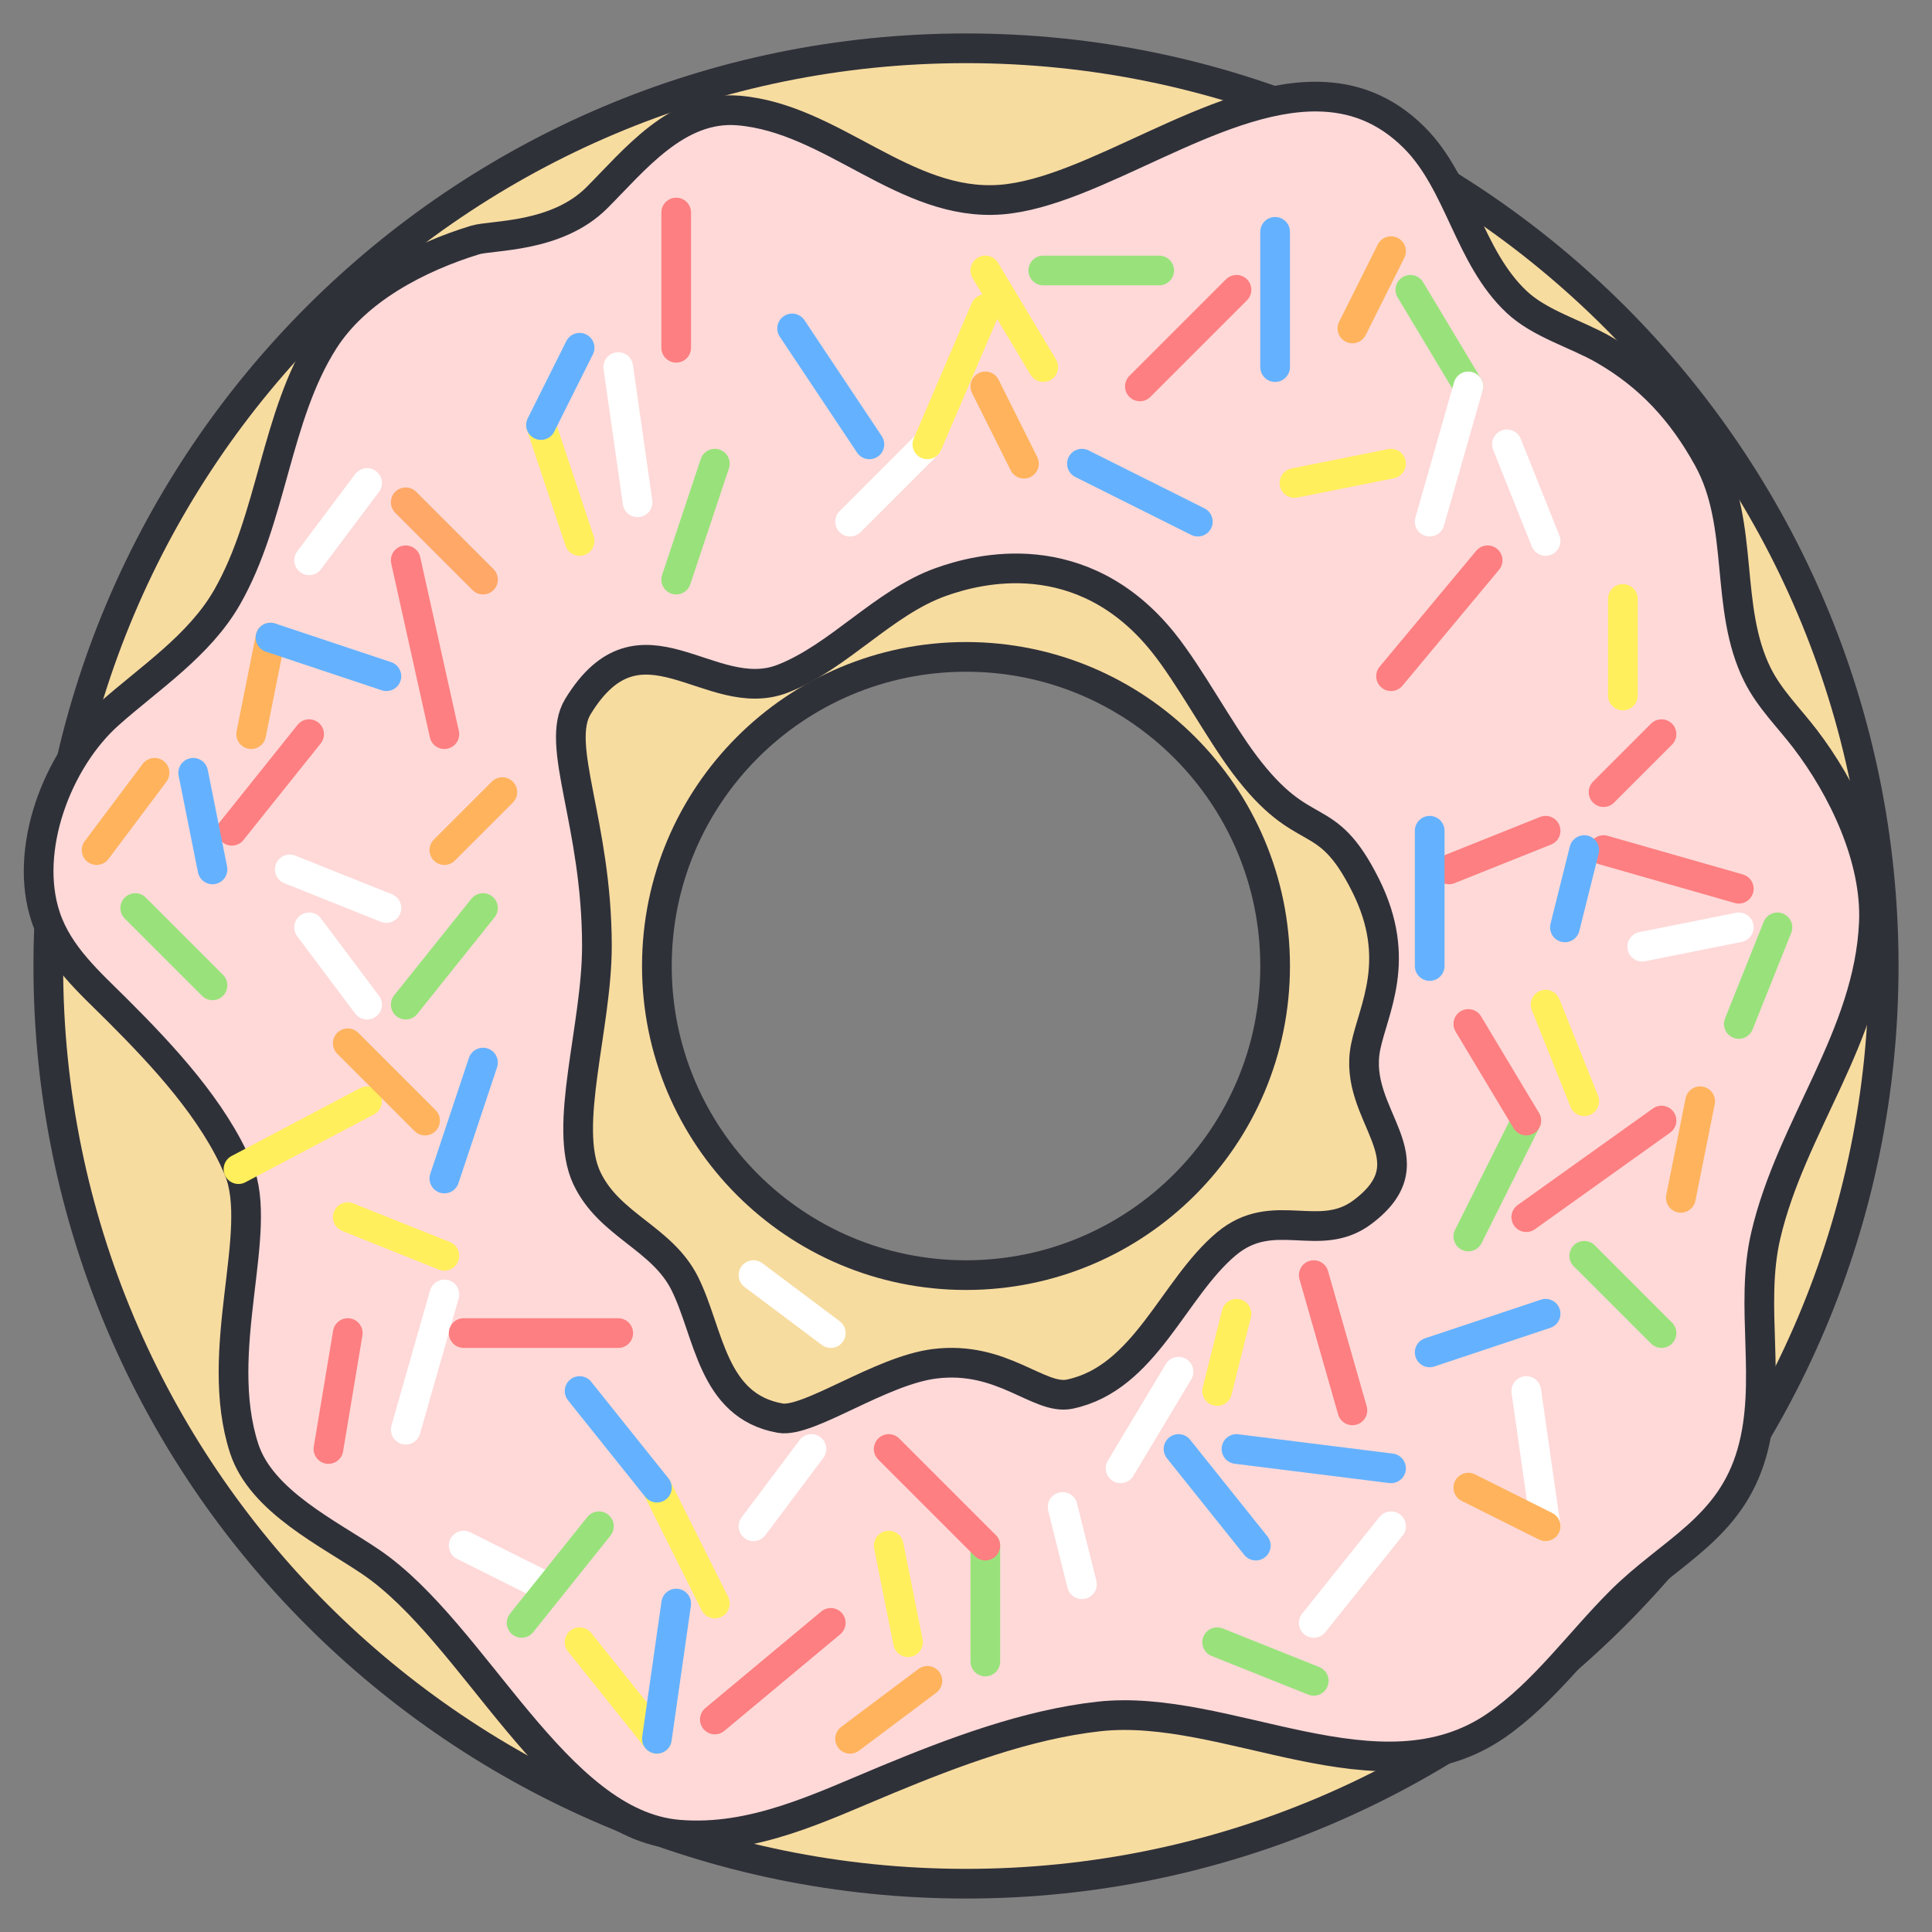 <?xml version="1.0" encoding="UTF-8" standalone="no"?>
<!DOCTYPE svg PUBLIC "-//W3C//DTD SVG 1.1//EN" "http://www.w3.org/Graphics/SVG/1.1/DTD/svg11.dtd">
<!-- Created with Vectornator (http://vectornator.io/) -->
<svg height="100%" stroke-miterlimit="10" style="fill-rule:nonzero;clip-rule:evenodd;stroke-linecap:round;stroke-linejoin:round;" version="1.1" viewBox="0 0 100 100" width="100%" xml:space="preserve" xmlns="http://www.w3.org/2000/svg" xmlns:vectornator="http://vectornator.io" xmlns:xlink="http://www.w3.org/1999/xlink">
<rect x="0" y="0" width="100" height="100" fill="#808080" stroke="none"/>
<defs/>
<g id="Layer-1" vectornator:layerName="Layer 1">
<path d="M50 2.5C23.767 2.5 2.5 23.767 2.5 50C2.5 76.234 23.767 97.5 50 97.5C76.234 97.5 97.5 76.234 97.5 50C97.5 23.767 76.234 2.5 50 2.5ZM50 34C58.837 34 66 41.163 66 50C66 58.837 58.837 66 50 66C41.163 66 34 58.837 34 50C34 41.163 41.163 34 50 34Z" fill="#f7dca0" fill-rule="nonzero" opacity="1" stroke="#2f3139" stroke-linecap="butt" stroke-linejoin="round" stroke-width="1.537" vectornator:layerName="Curve 2"/>
</g>
<g id="Layer-3" vectornator:layerName="Layer 3">
<path d="M68.198 5C62.814 4.932 56.576 9.965 51.805 10.332C46.842 10.714 43.094 6.125 38.226 5.72C35.051 5.455 32.822 8.309 30.896 10.234C28.802 12.328 25.462 12.155 24.581 12.426C21.67 13.322 18.447 14.978 16.761 17.627C14.255 21.565 14.1 26.806 11.755 30.909C10.321 33.418 7.744 35.087 5.636 36.961C2.962 39.337 1.202 43.977 2.364 47.462C3.032 49.464 4.651 50.861 6.094 52.303C8.432 54.64 11.05 57.441 12.344 60.514C13.7 63.733 10.988 69.895 12.638 74.973C13.533 77.725 17.061 79.39 19.215 80.862C24.613 84.548 28.753 94.431 35.117 94.961C38.987 95.283 42.447 93.55 45.915 92.115C49.359 90.69 53.153 89.257 56.876 88.844C63.521 88.105 71.401 93.493 77.457 89.302C79.918 87.598 81.769 84.99 83.871 82.89C86.488 80.273 89.56 79.109 90.677 75.202C91.732 71.509 90.538 67.627 91.396 63.949C92.718 58.287 96.736 53.636 96.992 47.756C97.136 44.442 95.396 40.813 93.425 38.236C92.591 37.146 91.594 36.178 90.971 34.932C89.238 31.466 90.317 27.195 88.419 23.745C87.085 21.319 85.397 19.462 82.987 18.085C81.564 17.272 79.71 16.762 78.505 15.632C76.013 13.296 75.562 9.484 73.204 7.126C71.684 5.607 69.992 5.023 68.198 5ZM53.572 29.469C55.693 29.684 58.12 30.647 60.214 33.264C61.592 34.986 63.092 37.799 64.402 39.545C67.543 43.732 68.59 41.639 70.684 45.826C72.615 49.686 71.08 52.223 70.684 54.2C69.969 57.775 74.216 59.968 70.521 62.739C68.28 64.419 65.918 62.348 63.486 64.374C60.724 66.675 59.283 71.337 55.371 72.16C53.777 72.496 51.887 70.146 48.369 70.59C45.564 70.943 41.837 73.659 40.385 73.403C36.834 72.776 36.712 68.97 35.444 66.435C34.255 64.058 31.533 63.436 30.373 60.972C29.118 58.306 30.896 53.154 30.896 48.966C30.896 42.599 28.694 38.565 29.915 36.568C33.169 31.244 36.757 36.59 40.516 35.129C43.424 33.998 45.729 31.183 48.696 30.124C49.633 29.789 51.45 29.255 53.572 29.469Z" fill="#fed9d8" fill-rule="nonzero" opacity="1" stroke="#2f3139" stroke-linecap="round" stroke-linejoin="round" stroke-width="1.537" vectornator:layerName="Curve 3"/>
</g>
<g id="Layer-4" vectornator:layerName="Layer 4">
<path d="M78 23L80 28" fill="none" opacity="1" stroke="#ffffff" stroke-linecap="butt" stroke-linejoin="round" stroke-width="1.537" vectornator:layerName="Line 1"/>
<path d="M44 27L48 23" fill="none" opacity="1" stroke="#ffffff" stroke-linecap="butt" stroke-linejoin="round" stroke-width="1.537" vectornator:layerName="Line 2"/>
<path d="M32 19L33 26" fill="none" opacity="1" stroke="#ffffff" stroke-linecap="butt" stroke-linejoin="round" stroke-width="1.537" vectornator:layerName="Line 3"/>
<path d="M19 25L16 29" fill="none" opacity="1" stroke="#ffffff" stroke-linecap="butt" stroke-linejoin="round" stroke-width="1.537" vectornator:layerName="Line 4"/>
<path d="M15 45L20 47" fill="none" opacity="1" stroke="#ffffff" stroke-linecap="butt" stroke-linejoin="round" stroke-width="1.537" vectornator:layerName="Line 5"/>
<path d="M16 48L19 52" fill="none" opacity="1" stroke="#ffffff" stroke-linecap="butt" stroke-linejoin="round" stroke-width="1.537" vectornator:layerName="Line 6"/>
<path d="M21 74L23 67" fill="none" opacity="1" stroke="#ffffff" stroke-linecap="butt" stroke-linejoin="round" stroke-width="1.537" vectornator:layerName="Line 7"/>
<path d="M24 80L28 82" fill="none" opacity="1" stroke="#ffffff" stroke-linecap="butt" stroke-linejoin="round" stroke-width="1.537" vectornator:layerName="Line 8"/>
<path d="M42 75L39 79" fill="none" opacity="1" stroke="#ffffff" stroke-linecap="butt" stroke-linejoin="round" stroke-width="1.537" vectornator:layerName="Line 9"/>
<path d="M39 66L43 69" fill="none" opacity="1" stroke="#ffffff" stroke-linecap="butt" stroke-linejoin="round" stroke-width="1.537" vectornator:layerName="Line 10"/>
<path d="M58 76L61 71" fill="none" opacity="1" stroke="#ffffff" stroke-linecap="butt" stroke-linejoin="round" stroke-width="1.537" vectornator:layerName="Line 11"/>
<path d="M55 78L56 82" fill="none" opacity="1" stroke="#ffffff" stroke-linecap="butt" stroke-linejoin="round" stroke-width="1.537" vectornator:layerName="Line 12"/>
<path d="M68 84L72 79" fill="none" opacity="1" stroke="#ffffff" stroke-linecap="butt" stroke-linejoin="round" stroke-width="1.537" vectornator:layerName="Line 13"/>
<path d="M79 72L80 79" fill="none" opacity="1" stroke="#ffffff" stroke-linecap="butt" stroke-linejoin="round" stroke-width="1.537" vectornator:layerName="Line 14"/>
<path d="M85 49L90 48" fill="none" opacity="1" stroke="#ffffff" stroke-linecap="butt" stroke-linejoin="round" stroke-width="1.537" vectornator:layerName="Line 15"/>
<path d="M92 48L90 53" fill="none" opacity="1" stroke="#99e27b" stroke-linecap="butt" stroke-linejoin="round" stroke-width="1.537" vectornator:layerName="Line 16"/>
<path d="M37 24L35 30" fill="none" opacity="1" stroke="#99e27b" stroke-linecap="butt" stroke-linejoin="round" stroke-width="1.537" vectornator:layerName="Line 17"/>
<path d="M54 14L60 14" fill="none" opacity="1" stroke="#99e27b" stroke-linecap="butt" stroke-linejoin="round" stroke-width="1.537" vectornator:layerName="Line 18"/>
<path d="M73 15L76 20" fill="none" opacity="1" stroke="#99e27b" stroke-linecap="butt" stroke-linejoin="round" stroke-width="1.537" vectornator:layerName="Line 19"/>
<path d="M21 52L25 47" fill="none" opacity="1" stroke="#99e27b" stroke-linecap="butt" stroke-linejoin="round" stroke-width="1.537" vectornator:layerName="Line 20"/>
<path d="M7 47L11 51" fill="none" opacity="1" stroke="#99e27b" stroke-linecap="butt" stroke-linejoin="round" stroke-width="1.537" vectornator:layerName="Line 21"/>
<path d="M27 84L31 79" fill="none" opacity="1" stroke="#99e27b" stroke-linecap="butt" stroke-linejoin="round" stroke-width="1.537" vectornator:layerName="Line 22"/>
<path d="M51 80L51 86" fill="none" opacity="1" stroke="#99e27b" stroke-linecap="butt" stroke-linejoin="round" stroke-width="1.537" vectornator:layerName="Line 23"/>
<path d="M63 85L68 87" fill="none" opacity="1" stroke="#99e27b" stroke-linecap="butt" stroke-linejoin="round" stroke-width="1.537" vectornator:layerName="Line 24"/>
<path d="M82 65L86 69" fill="none" opacity="1" stroke="#99e27b" stroke-linecap="butt" stroke-linejoin="round" stroke-width="1.537" vectornator:layerName="Line 25"/>
<path d="M79 58L76 64" fill="none" opacity="1" stroke="#99e27b" stroke-linecap="butt" stroke-linejoin="round" stroke-width="1.537" vectornator:layerName="Line 26"/>
<path d="M80 52L82 57" fill="none" opacity="1" stroke="#ffef5c" stroke-linecap="butt" stroke-linejoin="round" stroke-width="1.537" vectornator:layerName="Line 27"/>
<path d="M28 22L30 28" fill="none" opacity="1" stroke="#ffef5c" stroke-linecap="butt" stroke-linejoin="round" stroke-width="1.537" vectornator:layerName="Line 28"/>
<path d="M51 16L48 23" fill="none" opacity="1" stroke="#ffef5c" stroke-linecap="butt" stroke-linejoin="round" stroke-width="1.537" vectornator:layerName="Line 29"/>
<path d="M67 25L72 24" fill="none" opacity="1" stroke="#ffef5c" stroke-linecap="butt" stroke-linejoin="round" stroke-width="1.537" vectornator:layerName="Line 30"/>
<path d="M51 14L54 19" fill="none" opacity="1" stroke="#ffef5c" stroke-linecap="butt" stroke-linejoin="round" stroke-width="1.537" vectornator:layerName="Line 31"/>
<path d="M84 31L84 36" fill="none" opacity="1" stroke="#ffef5c" stroke-linecap="butt" stroke-linejoin="round" stroke-width="1.537" vectornator:layerName="Line 32"/>
<path d="M12.344 60.514L19 57" fill="none" opacity="1" stroke="#ffef5c" stroke-linecap="butt" stroke-linejoin="round" stroke-width="1.537" vectornator:layerName="Line 33"/>
<path d="M18 63L23 65" fill="none" opacity="1" stroke="#ffef5c" stroke-linecap="butt" stroke-linejoin="round" stroke-width="1.537" vectornator:layerName="Line 34"/>
<path d="M34 77L37 83" fill="none" opacity="1" stroke="#ffef5c" stroke-linecap="butt" stroke-linejoin="round" stroke-width="1.537" vectornator:layerName="Line 35"/>
<path d="M46 80L47 85" fill="none" opacity="1" stroke="#ffef5c" stroke-linecap="butt" stroke-linejoin="round" stroke-width="1.537" vectornator:layerName="Line 36"/>
<path d="M30 85L34 90" fill="none" opacity="1" stroke="#ffef5c" stroke-linecap="butt" stroke-linejoin="round" stroke-width="1.537" vectornator:layerName="Line 37"/>
<path d="M64 68L63 72" fill="none" opacity="1" stroke="#ffef5c" stroke-linecap="butt" stroke-linejoin="round" stroke-width="1.537" vectornator:layerName="Line 38"/>
<path d="M76 77L80 79" fill="none" opacity="1" stroke="#ffb35c" stroke-linecap="butt" stroke-linejoin="round" stroke-width="1.537" vectornator:layerName="Line 39"/>
<path d="M51 20L53 24" fill="none" opacity="1" stroke="#ffb35c" stroke-linecap="butt" stroke-linejoin="round" stroke-width="1.537" vectornator:layerName="Line 40"/>
<path d="M72 13L70 17" fill="none" opacity="1" stroke="#ffb35c" stroke-linecap="butt" stroke-linejoin="round" stroke-width="1.537" vectornator:layerName="Line 41"/>
<path d="M88 57L87 62" fill="none" opacity="1" stroke="#ffb35c" stroke-linecap="butt" stroke-linejoin="round" stroke-width="1.537" vectornator:layerName="Line 42"/>
<path d="M44 90L48 87" fill="none" opacity="1" stroke="#ffb35c" stroke-linecap="butt" stroke-linejoin="round" stroke-width="1.537" vectornator:layerName="Line 43"/>
<path d="M18 54L22 58" fill="none" opacity="1" stroke="#ffb35c" stroke-linecap="butt" stroke-linejoin="round" stroke-width="1.537" vectornator:layerName="Line 44"/>
<path d="M23 44L26 41" fill="none" opacity="1" stroke="#ffb35c" stroke-linecap="butt" stroke-linejoin="round" stroke-width="1.537" vectornator:layerName="Line 45"/>
<path d="M14 33L13 38" fill="none" opacity="1" stroke="#ffb35c" stroke-linecap="butt" stroke-linejoin="round" stroke-width="1.537" vectornator:layerName="Line 46"/>
<path d="M5 44L8 40" fill="none" opacity="1" stroke="#ffb35c" stroke-linecap="butt" stroke-linejoin="round" stroke-width="1.537" vectornator:layerName="Line 47"/>
<path d="M21 26L25 30" fill="none" opacity="1" stroke="#ffa867" stroke-linecap="butt" stroke-linejoin="round" stroke-width="1.537" vectornator:layerName="Line 48"/>
<path d="M76 20L74 27" fill="none" opacity="1" stroke="#ffffff" stroke-linecap="butt" stroke-linejoin="round" stroke-width="1.537" vectornator:layerName="Line 49"/>
<path d="M72 35L77 29" fill="none" opacity="1" stroke="#fd7f81" stroke-linecap="butt" stroke-linejoin="round" stroke-width="1.537" vectornator:layerName="Line 50"/>
<path d="M64 15L59 20" fill="none" opacity="1" stroke="#fd7f81" stroke-linecap="butt" stroke-linejoin="round" stroke-width="1.537" vectornator:layerName="Line 51"/>
<path d="M21 29L23 38" fill="none" opacity="1" stroke="#fd7f81" stroke-linecap="butt" stroke-linejoin="round" stroke-width="1.537" vectornator:layerName="Line 52"/>
<path d="M12 43L16 38" fill="none" opacity="1" stroke="#fd7f81" stroke-linecap="butt" stroke-linejoin="round" stroke-width="1.537" vectornator:layerName="Line 53"/>
<path d="M24 69L32 69" fill="none" opacity="1" stroke="#fd7f81" stroke-linecap="butt" stroke-linejoin="round" stroke-width="1.537" vectornator:layerName="Line 54"/>
<path d="M18 69L17 75" fill="none" opacity="1" stroke="#fd7f81" stroke-linecap="butt" stroke-linejoin="round" stroke-width="1.537" vectornator:layerName="Line 55"/>
<path d="M37 89L43 84" fill="none" opacity="1" stroke="#fd7f81" stroke-linecap="butt" stroke-linejoin="round" stroke-width="1.537" vectornator:layerName="Line 56"/>
<path d="M46 75L51 80" fill="none" opacity="1" stroke="#fd7f81" stroke-linecap="butt" stroke-linejoin="round" stroke-width="1.537" vectornator:layerName="Line 57"/>
<path d="M68 66L70 73" fill="none" opacity="1" stroke="#fd7f81" stroke-linecap="butt" stroke-linejoin="round" stroke-width="1.537" vectornator:layerName="Line 58"/>
<path d="M79 63L86 58" fill="none" opacity="1" stroke="#fd7f81" stroke-linecap="butt" stroke-linejoin="round" stroke-width="1.537" vectornator:layerName="Line 59"/>
<path d="M76 53L79 58" fill="none" opacity="1" stroke="#fd7f81" stroke-linecap="butt" stroke-linejoin="round" stroke-width="1.537" vectornator:layerName="Line 60"/>
<path d="M83 44L90 46" fill="none" opacity="1" stroke="#fd7f81" stroke-linecap="butt" stroke-linejoin="round" stroke-width="1.537" vectornator:layerName="Line 61"/>
<path d="M80 43L75 45" fill="none" opacity="1" stroke="#fd7f81" stroke-linecap="butt" stroke-linejoin="round" stroke-width="1.537" vectornator:layerName="Line 62"/>
<path d="M83 41L86 38" fill="none" opacity="1" stroke="#fd7f81" stroke-linecap="butt" stroke-linejoin="round" stroke-width="1.537" vectornator:layerName="Line 63"/>
<path d="M35 11L35 18" fill="none" opacity="1" stroke="#fd7f81" stroke-linecap="butt" stroke-linejoin="round" stroke-width="1.537" vectornator:layerName="Line 64"/>
<path d="M41 17L45 23" fill="none" opacity="1" stroke="#64b2ff" stroke-linecap="butt" stroke-linejoin="round" stroke-width="1.537" vectornator:layerName="Line 65"/>
<path d="M30 18L28 22" fill="none" opacity="1" stroke="#64b2ff" stroke-linecap="butt" stroke-linejoin="round" stroke-width="1.537" vectornator:layerName="Line 66"/>
<path d="M10 40L11 45" fill="none" opacity="1" stroke="#64b2ff" stroke-linecap="butt" stroke-linejoin="round" stroke-width="1.537" vectornator:layerName="Line 67"/>
<path d="M14 33L20 35" fill="none" opacity="1" stroke="#64b2ff" stroke-linecap="butt" stroke-linejoin="round" stroke-width="1.537" vectornator:layerName="Line 68"/>
<path d="M66 12L66 19" fill="none" opacity="1" stroke="#64b2ff" stroke-linecap="butt" stroke-linejoin="round" stroke-width="1.537" vectornator:layerName="Line 69"/>
<path d="M56 24L62 27" fill="none" opacity="1" stroke="#64b2ff" stroke-linecap="butt" stroke-linejoin="round" stroke-width="1.537" vectornator:layerName="Line 70"/>
<path d="M74 50L74 43" fill="none" opacity="1" stroke="#64b2ff" stroke-linecap="butt" stroke-linejoin="round" stroke-width="1.537" vectornator:layerName="Line 71"/>
<path d="M82 44L81 48" fill="none" opacity="1" stroke="#64b2ff" stroke-linecap="butt" stroke-linejoin="round" stroke-width="1.537" vectornator:layerName="Line 72"/>
<path d="M74 70L80 68" fill="none" opacity="1" stroke="#64b2ff" stroke-linecap="butt" stroke-linejoin="round" stroke-width="1.537" vectornator:layerName="Line 73"/>
<path d="M64 75L72 76" fill="none" opacity="1" stroke="#64b2ff" stroke-linecap="butt" stroke-linejoin="round" stroke-width="1.537" vectornator:layerName="Line 74"/>
<path d="M61 75L65 80" fill="none" opacity="1" stroke="#64b2ff" stroke-linecap="butt" stroke-linejoin="round" stroke-width="1.537" vectornator:layerName="Line 75"/>
<path d="M34 90L35 83" fill="none" opacity="1" stroke="#64b2ff" stroke-linecap="butt" stroke-linejoin="round" stroke-width="1.537" vectornator:layerName="Line 76"/>
<path d="M30 72L34 77" fill="none" opacity="1" stroke="#64b2ff" stroke-linecap="butt" stroke-linejoin="round" stroke-width="1.537" vectornator:layerName="Line 77"/>
<path d="M23 61L25 55" fill="none" opacity="1" stroke="#64b2ff" stroke-linecap="butt" stroke-linejoin="round" stroke-width="1.537" vectornator:layerName="Line 78"/>
</g>
</svg>
